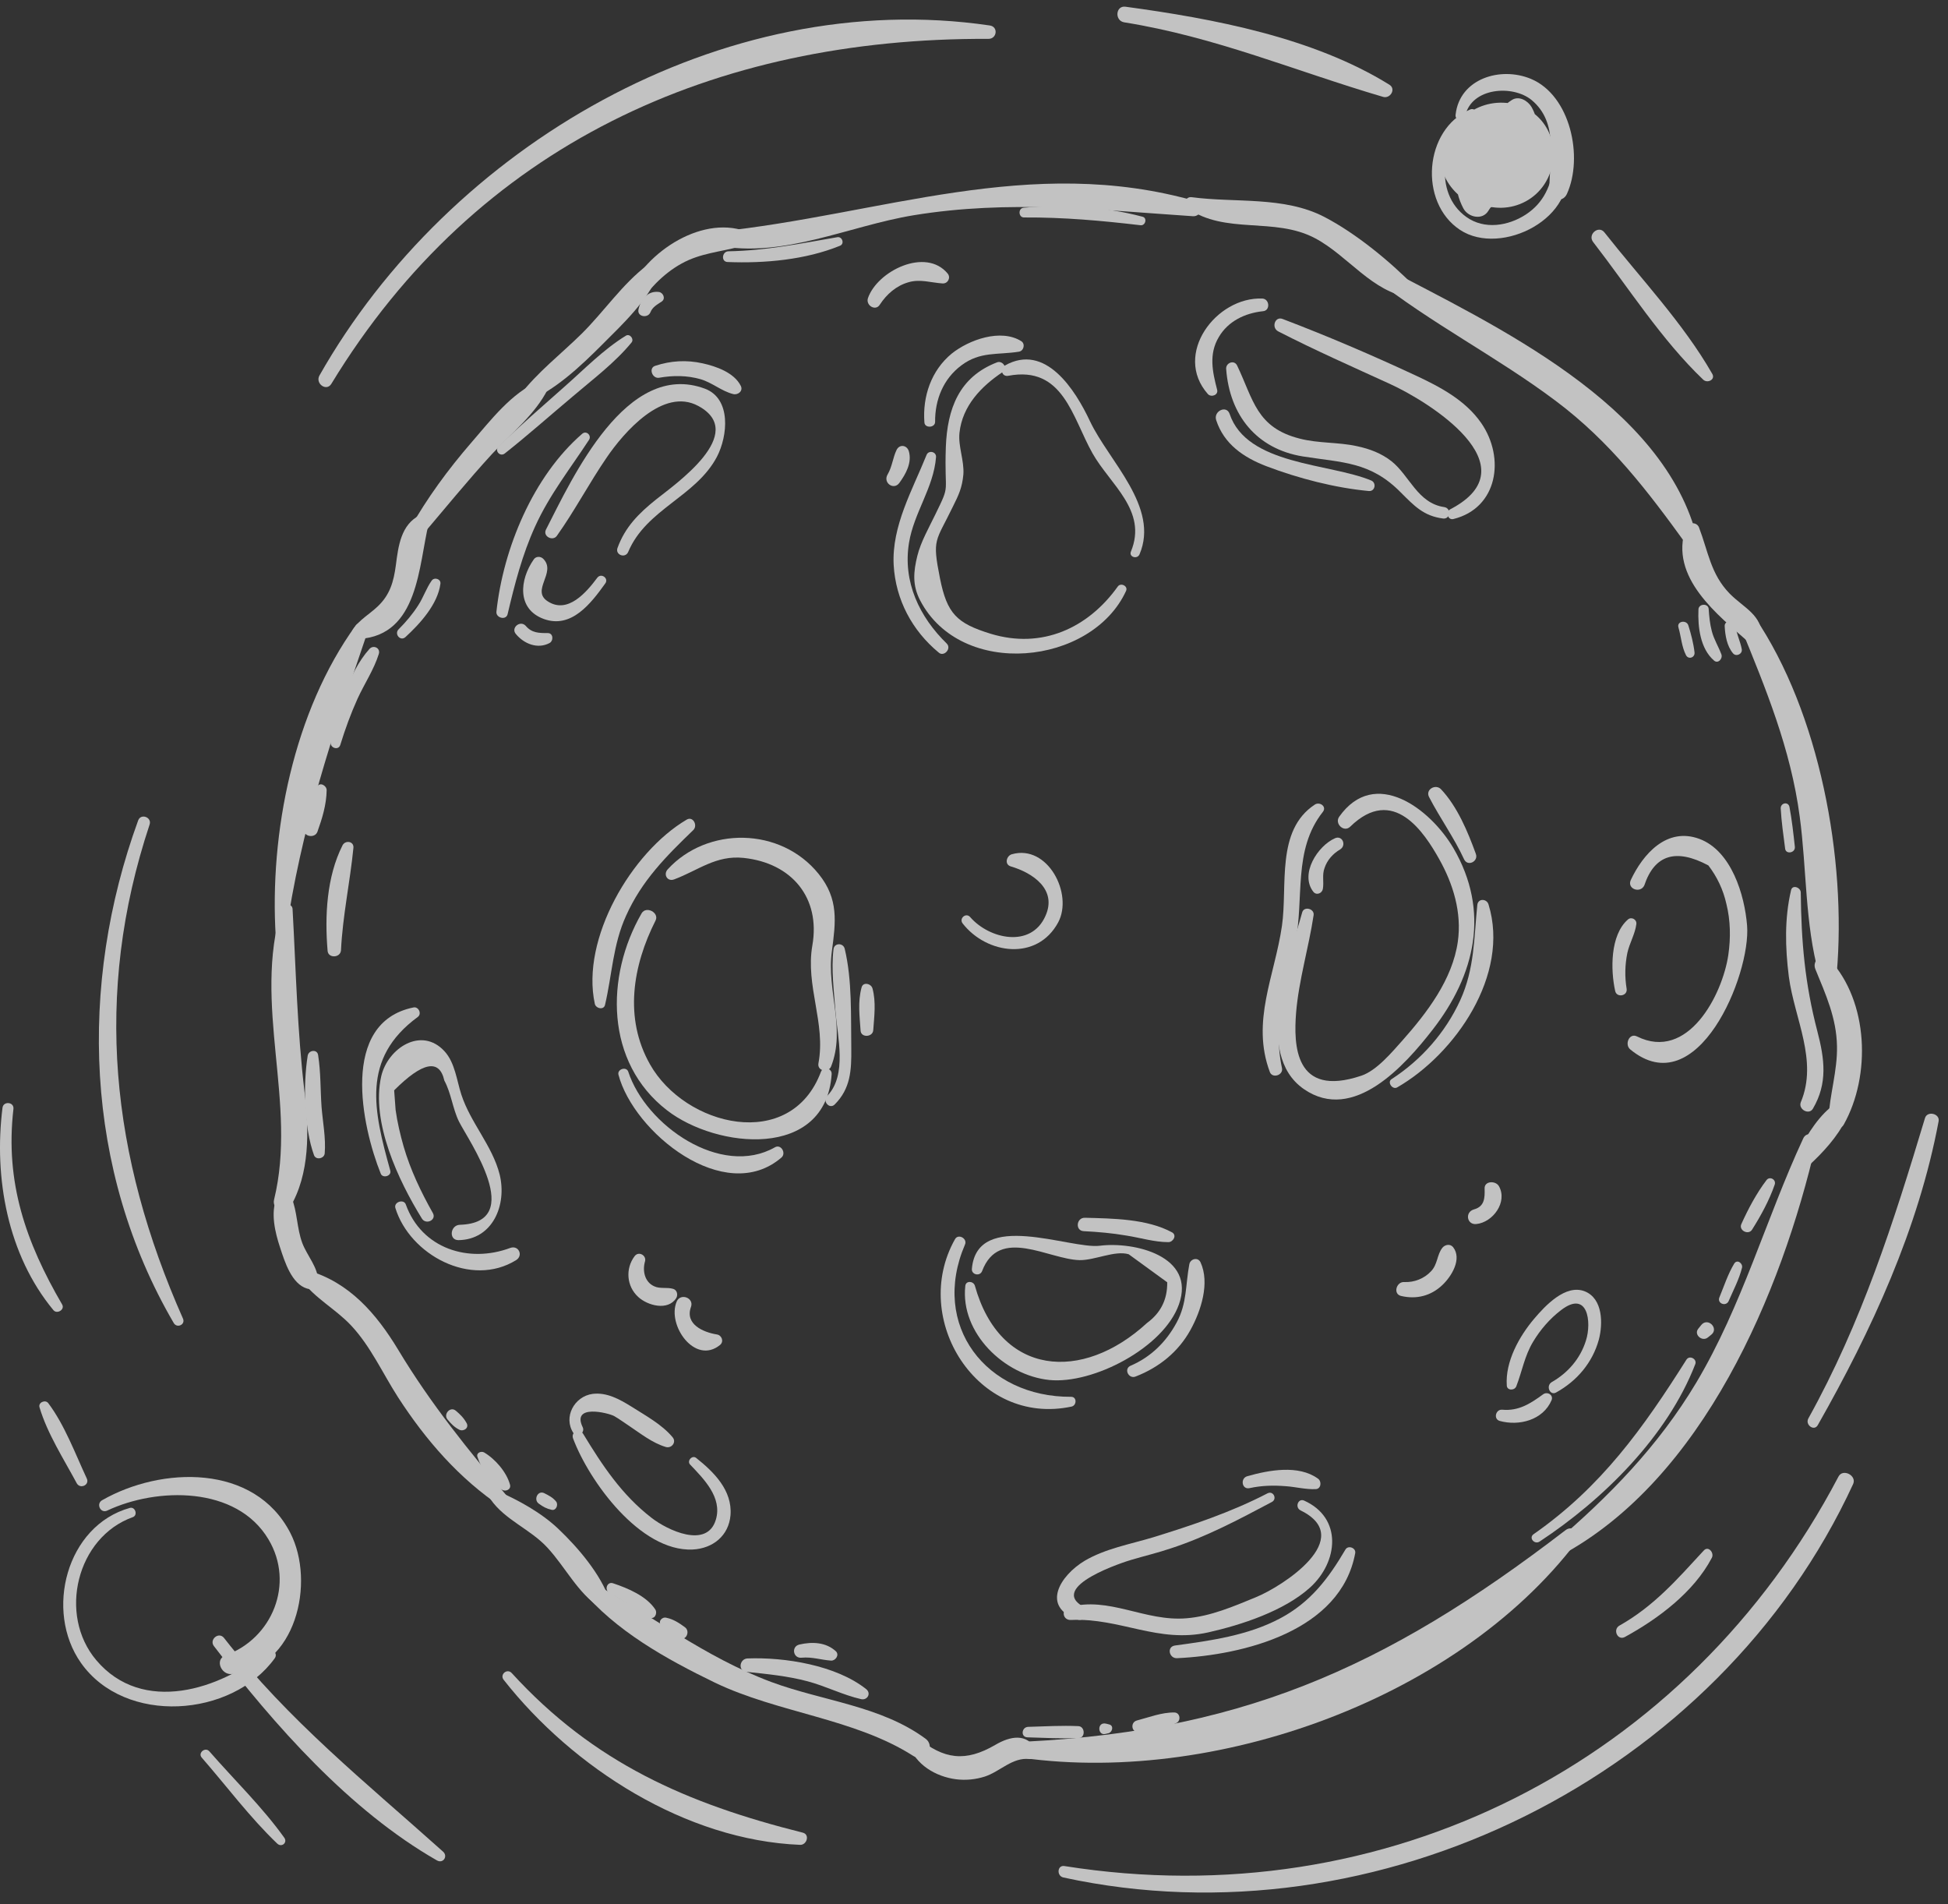<svg width="132" height="129" viewBox="0 0 132 129" fill="none" xmlns="http://www.w3.org/2000/svg">
<rect x="0" y="0" width="132" height="129" fill="#333333" stroke="none"/>
<g opacity="0.7">
<path d="M113.735 42.507C113.917 43.134 113.95 43.81 114.247 44.388C114.412 44.702 114.858 44.553 114.825 44.206C114.759 43.612 114.594 42.969 114.412 42.391C114.297 41.962 113.603 42.077 113.735 42.507Z" fill="white"/>
<path d="M115.09 41.285C115.04 42.457 115.205 43.942 116.146 44.751C116.427 44.998 116.757 44.602 116.641 44.322C116.443 43.794 116.146 43.331 115.998 42.77C115.866 42.275 115.816 41.763 115.783 41.252C115.75 40.856 115.106 40.889 115.09 41.285Z" fill="white"/>
<path d="M116.868 42.425C116.901 43.052 117.017 43.762 117.429 44.257C117.644 44.521 118.09 44.306 118.024 43.976C117.925 43.431 117.66 42.953 117.611 42.392C117.578 41.963 116.835 41.996 116.868 42.425Z" fill="white"/>
<path d="M19.347 63.452C20.371 56.108 22.549 49.753 24.909 42.805C25.075 42.31 24.414 41.947 24.101 42.376C19.909 48.169 18.242 56.438 18.687 63.485C18.704 63.881 19.298 63.815 19.347 63.452Z" fill="white"/>
<path d="M24.349 43.285C28.376 43.037 28.36 38.284 29.053 35.445C29.135 35.099 28.822 34.719 28.459 34.901C27.171 35.528 26.99 36.996 26.825 38.284C26.676 39.406 26.428 40.297 25.587 41.09C25.026 41.618 24.366 41.981 23.936 42.608C23.689 42.938 24.002 43.301 24.349 43.285Z" fill="white"/>
<path d="M28.506 36.385C30.107 34.503 31.675 32.572 33.342 30.756C34.646 29.354 36.247 28.099 37.122 26.366C37.303 26.003 36.841 25.673 36.511 25.822C34.646 26.63 33.26 28.462 31.956 29.964C30.355 31.813 28.952 33.727 27.747 35.856C27.467 36.385 28.127 36.847 28.506 36.385Z" fill="white"/>
<path d="M48.592 16.629C53.081 17.52 57.488 15.309 61.911 14.582C68.381 13.526 74.405 14.219 80.842 14.649C81.419 14.681 81.667 13.807 81.073 13.642C69.8 10.407 59.65 14.566 48.559 15.705C47.998 15.771 48.113 16.53 48.592 16.629Z" fill="white"/>
<path d="M93.071 18.823C96.966 21.91 101.439 24.171 105.417 27.158C109.114 29.931 111.639 33.248 114.312 36.945C114.544 37.275 115.138 36.995 115.039 36.599C112.811 27.34 101.225 22.025 93.649 18.031C93.088 17.75 92.576 18.427 93.071 18.823Z" fill="white"/>
<path d="M114.233 35.757C113.078 39.124 116.412 41.666 118.557 43.564C118.854 43.828 119.382 43.564 119.399 43.184C119.415 41.65 118.161 41.187 117.204 40.214C115.916 38.893 115.751 37.358 115.124 35.724C114.959 35.328 114.365 35.378 114.233 35.757Z" fill="white"/>
<path d="M117.924 42.423C119.657 46.665 121.341 50.725 121.951 55.313C122.43 58.845 122.298 62.575 123.255 66.008C123.437 66.635 124.411 66.684 124.46 65.958C125.137 58.218 123.305 48.282 118.898 41.796C118.502 41.218 117.677 41.845 117.924 42.423Z" fill="white"/>
<path d="M123.009 65.649C123.718 67.382 124.445 68.966 124.478 70.881C124.511 72.548 123.982 74.149 123.9 75.799C123.883 76.327 124.643 76.724 124.94 76.179C126.788 72.878 126.623 67.861 123.982 65.005C123.537 64.51 122.761 65.022 123.009 65.649Z" fill="white"/>
<path d="M122.563 78.966C123.487 78.124 124.56 76.969 125.072 75.83C125.369 75.186 124.477 74.642 123.982 75.071C123.025 75.88 122.233 77.233 121.688 78.355C121.424 78.85 122.167 79.329 122.563 78.966Z" fill="white"/>
<path d="M122.185 77.135C119.643 82.615 118.059 88.441 114.94 93.673C112.365 97.98 109.015 101.397 105.219 104.632C104.822 104.962 105.252 105.655 105.714 105.407C115.402 100.225 120.716 87.599 123.06 77.449C123.192 76.888 122.433 76.574 122.185 77.135Z" fill="white"/>
<path d="M68.017 118.89C81.403 121.3 98.567 115.375 106.885 104.383C107.265 103.871 106.572 103.294 106.093 103.657C93.797 113.097 83.779 117.52 68.1 118.049C67.572 118.082 67.489 118.808 68.017 118.89Z" fill="white"/>
<path d="M19.099 61.505C17.086 68.073 20.172 74.725 18.571 81.277C18.422 81.888 19.248 82.465 19.627 81.838C21.014 79.527 20.948 76.59 20.634 73.965C20.139 69.806 20.056 65.763 19.825 61.587C19.809 61.191 19.198 61.158 19.099 61.505Z" fill="white"/>
<path d="M18.751 81.127C18.322 82.167 18.636 83.487 18.982 84.527C19.296 85.484 19.758 86.986 20.814 87.3C21.128 87.399 21.54 87.217 21.557 86.838C21.59 85.897 20.814 85.088 20.484 84.213C20.104 83.19 20.154 82.085 19.741 81.094C19.56 80.632 18.933 80.715 18.751 81.127Z" fill="white"/>
<path d="M20.403 86.689C21.327 87.96 22.714 88.654 23.787 89.792C25.107 91.195 25.932 93.044 26.972 94.661C28.853 97.566 31.114 100.174 34.003 102.105C34.349 102.336 34.795 101.89 34.514 101.544C31.758 98.276 29.183 95.107 26.972 91.426C25.503 89 23.671 86.871 20.849 86.062C20.453 85.963 20.155 86.359 20.403 86.689Z" fill="white"/>
<path d="M39.353 107.651C41.68 110.473 45.162 112.404 48.43 113.988C52.721 116.052 57.904 116.415 61.881 118.956C62.657 119.451 63.449 118.329 62.706 117.785C59.67 115.556 55.758 115.243 52.276 113.955C47.72 112.256 44.073 109.367 39.897 107.073C39.518 106.859 39.056 107.288 39.353 107.651Z" fill="white"/>
<path d="M61.58 118.196C62.042 119.55 63.395 120.358 64.781 120.54C65.442 120.622 66.102 120.556 66.729 120.358C67.785 120.012 68.594 119.038 69.766 119.17C70.096 119.203 70.377 118.84 70.212 118.543C69.584 117.388 68.446 117.619 67.439 118.213C65.425 119.385 63.956 119.203 62.174 117.718C61.827 117.404 61.481 117.866 61.58 118.196Z" fill="white"/>
<path d="M80.463 14.101C83.038 15.917 86.338 14.679 89.095 16.131C91.356 17.32 92.973 19.812 95.597 20.158C95.928 20.208 96.175 19.762 95.944 19.498C94.244 17.749 91.9 15.818 89.738 14.695C86.999 13.276 83.714 13.755 80.743 13.358C80.314 13.309 80.133 13.87 80.463 14.101Z" fill="white"/>
<path d="M43.043 20.869C43.934 19.664 44.875 18.575 46.196 17.849C47.45 17.156 48.77 17.073 50.124 16.71C50.635 16.578 50.85 15.753 50.223 15.571C47.07 14.696 43.192 17.535 42.301 20.489C42.169 20.935 42.746 21.265 43.043 20.869Z" fill="white"/>
<path d="M35.623 27.259C37.603 26.467 39.353 24.8 40.838 23.314C42.241 21.912 43.875 20.377 44.651 18.512C44.849 18.033 44.238 17.67 43.858 17.967C42.175 19.238 40.921 21.119 39.419 22.605C38.032 23.974 36.398 25.229 35.21 26.797C35.029 27.061 35.342 27.374 35.623 27.259Z" fill="white"/>
<path d="M34.2 30.725C35.767 29.487 37.269 28.15 38.804 26.863C40.174 25.691 41.66 24.585 42.798 23.199C42.98 22.968 42.683 22.588 42.419 22.737C40.884 23.677 39.596 25.014 38.243 26.203C36.741 27.539 35.223 28.843 33.787 30.246C33.49 30.51 33.87 30.972 34.2 30.725Z" fill="white"/>
<path d="M44.069 21.166C44.218 20.787 44.531 20.638 44.845 20.424C45.126 20.226 44.928 19.813 44.647 19.78C43.888 19.681 43.393 20.308 43.261 20.985C43.178 21.463 43.888 21.579 44.069 21.166Z" fill="white"/>
<path d="M49.302 17.751C51.81 17.85 54.583 17.603 56.927 16.646C57.24 16.514 57.075 16.018 56.745 16.068C54.253 16.497 51.926 16.976 49.368 17.025C48.922 17.025 48.84 17.735 49.302 17.751Z" fill="white"/>
<path d="M69.385 14.732C72.059 14.716 74.634 14.947 77.291 15.26C77.621 15.293 77.753 14.765 77.423 14.683C74.815 13.989 72.043 13.841 69.369 14.072C68.973 14.105 69.006 14.732 69.385 14.732Z" fill="white"/>
<path d="M21.508 56.354C21.838 55.43 22.118 54.522 22.135 53.532C22.135 53.218 21.673 52.954 21.491 53.3C20.996 54.208 20.798 55.149 20.616 56.156C20.501 56.667 21.326 56.833 21.508 56.354Z" fill="white"/>
<path d="M23.06 50.462C23.39 49.389 23.77 48.349 24.232 47.326C24.694 46.319 25.338 45.362 25.668 44.306C25.8 43.893 25.288 43.662 25.024 43.976C23.588 45.577 22.945 48.184 22.416 50.231C22.301 50.644 22.928 50.891 23.06 50.462Z" fill="white"/>
<path d="M27.466 43.168C28.457 42.26 29.661 40.94 29.843 39.553C29.892 39.223 29.43 39.075 29.249 39.339C28.886 39.85 28.688 40.477 28.341 41.006C27.962 41.6 27.516 42.128 27.021 42.623C26.691 42.937 27.12 43.465 27.466 43.168Z" fill="white"/>
<path d="M20.849 71.524C20.535 73.488 20.601 76.393 21.277 78.258C21.41 78.621 21.987 78.489 22.004 78.126C22.086 77.086 21.872 76.03 21.789 74.99C21.707 73.819 21.74 72.647 21.558 71.491C21.509 71.062 20.915 71.128 20.849 71.524Z" fill="white"/>
<path d="M104.329 104.434C108.636 101.595 112.977 97.32 114.875 92.418C115.007 92.072 114.496 91.791 114.281 92.105C111.343 96.759 108.504 100.737 103.916 103.939C103.57 104.186 103.982 104.665 104.329 104.434Z" fill="white"/>
<path d="M117.136 88.144C117.449 87.418 117.845 86.675 118.043 85.883C118.109 85.586 117.713 85.289 117.515 85.603C117.086 86.312 116.822 87.138 116.508 87.897C116.343 88.309 116.954 88.54 117.136 88.144Z" fill="white"/>
<path d="M115.272 89.775C115.206 89.857 115.14 89.94 115.074 90.022C114.761 90.418 115.338 90.913 115.718 90.616C115.801 90.55 115.883 90.484 115.965 90.418C116.494 89.989 115.718 89.213 115.272 89.775Z" fill="white"/>
<path d="M118.723 83.305C119.317 82.365 119.895 81.308 120.258 80.252C120.373 79.905 119.911 79.658 119.697 79.955C119.02 80.846 118.459 81.902 117.997 82.926C117.799 83.355 118.475 83.701 118.723 83.305Z" fill="white"/>
<path d="M33.244 101.577C34.218 102.98 35.935 103.591 37.09 104.845C38.328 106.182 39.136 107.915 40.688 108.938C41.068 109.186 41.447 108.79 41.315 108.41C40.704 106.644 39.186 104.862 37.849 103.591C36.694 102.485 35.126 101.627 33.657 100.983C33.277 100.818 33.046 101.297 33.244 101.577Z" fill="white"/>
<path d="M32.349 98.689C32.613 99.515 33.257 100.521 34.032 100.934C34.263 101.066 34.643 100.917 34.56 100.587C34.33 99.729 33.554 98.838 32.794 98.392C32.596 98.293 32.266 98.425 32.349 98.689Z" fill="white"/>
<path d="M30.323 96.163C30.571 96.46 30.769 96.674 31.116 96.856C31.396 97.004 31.792 96.757 31.627 96.427C31.429 96.064 31.198 95.833 30.884 95.569C30.505 95.255 30.026 95.816 30.323 96.163Z" fill="white"/>
<path d="M36.496 101.857C36.809 102.088 37.024 102.204 37.387 102.287C37.684 102.353 37.849 101.94 37.684 101.725C37.453 101.445 37.189 101.313 36.859 101.148C36.43 100.966 36.149 101.593 36.496 101.857Z" fill="white"/>
<path d="M41.326 107.951C42.267 108.413 43.075 109.139 44 109.585C44.363 109.75 44.577 109.288 44.396 109.024C43.802 108.132 42.564 107.604 41.574 107.274C41.128 107.093 40.913 107.736 41.326 107.951Z" fill="white"/>
<path d="M44.797 110.127C45.127 110.523 45.573 110.754 46.035 110.985C46.481 111.2 46.794 110.523 46.415 110.242C46.035 109.962 45.639 109.698 45.16 109.599C44.863 109.516 44.566 109.846 44.797 110.127Z" fill="white"/>
<path d="M69.619 117.699C70.774 117.732 71.946 117.798 73.101 117.748C73.563 117.732 73.53 116.956 73.068 116.94C71.946 116.89 70.807 116.956 69.685 116.989C69.223 116.989 69.14 117.682 69.619 117.699Z" fill="white"/>
<path d="M74.899 117.47C74.965 117.453 75.047 117.437 75.113 117.42C75.377 117.354 75.493 116.908 75.163 116.826C75.097 116.809 75.031 116.793 74.965 116.776C74.321 116.611 74.371 117.602 74.899 117.47Z" fill="white"/>
<path d="M77.159 117.32C77.984 117.171 78.958 117.105 79.717 116.726C80.031 116.577 79.981 116.033 79.585 116.016C78.727 116 77.852 116.346 77.027 116.561C76.565 116.693 76.681 117.419 77.159 117.32Z" fill="white"/>
<path d="M43.481 61.867C41.005 66.158 41.005 71.984 45.197 75.219C48.564 77.827 55.958 78.586 56.354 72.776C56.387 72.364 55.777 72.215 55.628 72.611C53.582 78.074 46.419 76.325 44.042 72.1C42.276 68.98 42.87 65.432 44.422 62.362C44.686 61.834 43.794 61.355 43.481 61.867Z" fill="white"/>
<path d="M56.317 72.249C57.324 69.691 56.004 67.1 56.367 64.459C56.631 62.462 56.846 60.911 55.476 59.211C52.901 56.009 47.917 55.976 45.243 58.897C44.929 59.244 45.226 59.755 45.688 59.574C47.322 58.963 48.511 57.923 50.392 58.121C53.66 58.468 55.608 60.828 55.047 64.046C54.568 66.786 55.971 69.328 55.459 72.035C55.36 72.563 56.136 72.711 56.317 72.249Z" fill="white"/>
<path d="M37.733 36.302C38.954 34.586 39.928 32.721 41.116 30.988C42.255 29.321 44.928 26.201 47.322 27.505C50.721 29.354 45.754 32.803 44.45 33.843C43.278 34.784 42.354 35.708 41.842 37.127C41.677 37.59 42.37 37.853 42.568 37.391C43.79 34.487 47.14 33.661 48.576 30.955C49.319 29.535 49.566 27.01 47.767 26.333C42.453 24.353 38.789 32.374 36.99 35.889C36.775 36.352 37.468 36.682 37.733 36.302Z" fill="white"/>
<path d="M40.472 39.142C39.746 40.116 38.475 41.618 37.122 40.743C35.95 40 37.716 38.795 36.825 37.871C36.643 37.673 36.313 37.673 36.165 37.904C35.207 39.274 35.009 41.255 36.841 41.931C38.723 42.624 40.06 40.858 41.017 39.522C41.264 39.175 40.736 38.795 40.472 39.142Z" fill="white"/>
<path d="M86.622 22.454C89.098 23.725 91.64 24.847 94.165 26.002C96.756 27.174 103.886 31.581 98.274 34.502C97.944 34.667 98.093 35.261 98.489 35.162C101.493 34.419 102.004 31.02 100.37 28.659C99.298 27.108 97.565 26.2 95.898 25.424C92.96 24.055 89.956 22.767 86.919 21.612C86.391 21.397 86.127 22.206 86.622 22.454Z" fill="white"/>
<path d="M97.859 34.353C96.06 34.089 95.515 32.224 94.294 31.25C93.601 30.706 92.808 30.409 91.95 30.227C90.679 29.946 89.343 30.045 88.072 29.715C85.134 28.973 84.936 27.075 83.83 24.764C83.632 24.351 83.054 24.582 83.087 24.995C83.318 28.131 85.15 30.409 88.27 30.92C90.976 31.349 92.858 31.267 94.921 33.363C95.829 34.27 96.472 34.964 97.793 35.129C98.288 35.178 98.354 34.419 97.859 34.353Z" fill="white"/>
<path d="M111.421 59.983C112.114 57.904 113.567 57.458 115.762 58.63C116.356 59.405 116.769 60.28 116.983 61.237C117.264 62.36 117.28 63.548 117.115 64.687C116.719 67.394 114.375 71.932 110.926 70.216C110.398 69.952 110.068 70.76 110.464 71.091C115.019 74.854 118.65 66.024 118.386 62.706C118.221 60.643 117.33 57.639 115.151 56.831C112.956 56.022 111.339 57.837 110.497 59.636C110.249 60.231 111.157 60.544 111.421 59.983Z" fill="white"/>
<path d="M110.223 66.986C110.091 66.177 110.107 65.369 110.272 64.56C110.421 63.883 110.8 63.273 110.883 62.596C110.916 62.282 110.536 62.084 110.305 62.299C109.1 63.355 109.133 65.715 109.447 67.135C109.546 67.613 110.305 67.481 110.223 66.986Z" fill="white"/>
<path d="M72.577 109.748C75.927 109.599 78.469 111.349 81.869 110.59C84.146 110.078 87.002 109.137 88.751 107.569C90.699 105.82 90.979 102.833 88.371 101.661C87.959 101.479 87.728 102.123 88.124 102.321C91.953 104.203 86.919 107.47 85.087 108.213C83.602 108.824 82.034 109.5 80.416 109.632C77.578 109.88 75.151 108.114 72.412 108.89C71.883 109.055 72.016 109.781 72.577 109.748Z" fill="white"/>
<path d="M85.893 101.167C83.45 102.438 80.743 103.345 78.119 104.154C76.584 104.616 74.901 104.913 73.498 105.739C71.847 106.729 70.51 108.841 73.003 109.716C73.498 109.898 73.943 109.138 73.448 108.874C70.907 107.488 76.303 105.772 76.667 105.673C77.558 105.408 78.466 105.194 79.34 104.897C81.766 104.105 83.929 102.949 86.173 101.761C86.569 101.563 86.289 100.969 85.893 101.167Z" fill="white"/>
<path d="M105.454 94.332C106.856 93.556 107.913 92.318 108.342 90.751C108.622 89.678 108.622 87.978 107.385 87.483C106.081 86.971 104.694 88.473 103.952 89.348C102.945 90.536 101.988 92.252 102.103 93.87C102.12 94.216 102.631 94.216 102.747 93.919C103.143 92.896 103.308 91.856 103.886 90.899C104.381 90.074 105.025 89.331 105.784 88.754C107.599 87.367 107.863 89.579 107.467 90.817C107.088 92.038 106.246 93.012 105.14 93.639C104.727 93.903 105.041 94.58 105.454 94.332Z" fill="white"/>
<path d="M101.62 96.263C102.924 96.627 104.558 96.214 105.136 94.861C105.284 94.498 104.839 94.25 104.558 94.465C103.7 95.092 102.908 95.603 101.802 95.504C101.356 95.455 101.175 96.132 101.62 96.263Z" fill="white"/>
<path d="M38.838 97.466C39.927 100.354 43.377 105.124 46.925 104.976C48.311 104.91 49.384 104.035 49.5 102.649C49.632 100.965 48.377 99.727 47.173 98.77C46.908 98.555 46.529 98.968 46.76 99.216C47.684 100.189 48.955 101.444 48.51 102.946C47.915 104.959 45.209 103.655 44.152 102.83C42.139 101.279 40.818 99.282 39.515 97.136C39.267 96.724 38.656 97.004 38.838 97.466Z" fill="white"/>
<path d="M39.486 96.693C38.71 95.092 41.219 95.719 41.615 95.933C41.962 96.131 42.292 96.379 42.622 96.594C43.414 97.122 44.19 97.749 45.114 98.029C45.51 98.145 45.857 97.699 45.576 97.369C44.85 96.495 43.711 95.884 42.754 95.273C41.978 94.795 41.12 94.316 40.163 94.431C38.908 94.597 38.149 96.016 38.859 97.089C39.106 97.452 39.667 97.072 39.486 96.693Z" fill="white"/>
<path d="M29.333 82.184C28.524 80.748 27.814 79.263 27.352 77.678C27.121 76.87 26.923 76.028 26.808 75.203C26.775 74.757 26.742 74.311 26.709 73.866C28.64 71.935 29.779 71.72 30.109 73.206C30.571 74.047 30.67 75.104 31.099 75.978C31.742 77.266 35.687 82.828 31.165 82.976C30.505 82.993 30.389 84.016 31.066 84.016C33.393 83.983 34.367 81.623 33.855 79.56C33.36 77.612 31.891 76.078 31.264 74.163C30.95 73.206 30.835 72.001 30.125 71.225C28.557 69.509 26.28 71.011 25.834 72.909C25.124 76.028 27.006 79.989 28.574 82.531C28.838 83.009 29.597 82.663 29.333 82.184Z" fill="white"/>
<path d="M88.237 61.817C87.395 64.904 84.887 71.39 88.353 73.783C91.72 76.11 95.219 72.149 97.067 69.772C99.972 66.043 100.979 61.735 98.487 57.46C96.919 54.786 93.156 51.931 90.746 55.331C90.416 55.793 91.059 56.42 91.489 56.008C94.426 53.136 96.539 56.453 97.513 58.186C98.47 59.886 99.064 61.817 98.784 63.798C98.421 66.356 96.704 68.601 95.037 70.482C94.327 71.274 93.288 72.529 92.248 72.875C87.693 74.41 87.66 70.746 87.825 68.617C88.006 66.406 88.683 64.194 89.013 61.999C89.079 61.553 88.353 61.372 88.237 61.817Z" fill="white"/>
<path d="M90.465 56.787C89.293 57.298 88.055 59.213 88.996 60.418C89.211 60.682 89.59 60.517 89.64 60.22C89.722 59.741 89.574 59.279 89.755 58.8C89.937 58.255 90.333 57.826 90.812 57.546C91.257 57.265 90.96 56.572 90.465 56.787Z" fill="white"/>
<path d="M67.558 24.549C64.983 25.54 64.191 27.702 64.092 30.276C63.976 33.61 64.438 32.686 63.382 34.848C62.969 35.706 62.392 36.713 62.161 37.654C61.897 38.727 61.814 39.634 62.342 40.658C65.115 46.022 73.978 45.097 76.305 40.03C76.454 39.7 75.942 39.453 75.744 39.733C73.73 42.556 70.594 43.992 67.129 42.935C64.818 42.225 64.174 41.565 63.696 39.189C63.151 36.449 63.398 36.746 64.57 34.32C64.966 33.528 65.198 33.033 65.28 32.141C65.346 31.201 64.917 30.243 65.016 29.319C65.214 27.487 66.501 26.167 67.937 25.209C68.333 24.929 67.921 24.401 67.558 24.549Z" fill="white"/>
<path d="M77.215 37.557C78.584 34.355 75.135 31.236 73.864 28.546C72.874 26.433 70.844 23.198 68.088 24.766C67.741 24.964 67.873 25.542 68.319 25.459C72.049 24.75 72.659 28.282 74.029 30.708C75.218 32.82 77.776 34.586 76.637 37.359C76.472 37.722 77.049 37.92 77.215 37.557Z" fill="white"/>
<path d="M65.41 87.119C65.064 90.304 68.051 93.176 71.104 93.49C74.059 93.787 78.845 91.311 79.885 88.373C81.057 85.089 76.848 84.099 74.521 84.396C72.507 84.643 66.203 81.92 65.856 85.964C65.823 86.36 66.401 86.492 66.549 86.112C67.704 83.059 71.055 85.32 73.151 85.37C74.191 85.386 75.544 84.693 76.485 84.973C77.36 85.6 78.218 86.244 79.093 86.871C79.109 88.043 78.647 88.951 77.723 89.628C73.349 93.655 67.77 93.259 66.054 87.086C65.939 86.772 65.443 86.756 65.41 87.119Z" fill="white"/>
<path d="M65.231 62.561C66.865 64.657 70.282 65.119 71.701 62.495C72.741 60.564 70.992 57.18 68.565 57.873C68.202 57.972 68.037 58.567 68.499 58.699C69.968 59.128 71.652 60.25 70.843 62.049C69.869 64.261 67.03 63.617 65.743 62.132C65.462 61.801 64.967 62.214 65.231 62.561Z" fill="white"/>
<path d="M122.848 75.106C123.855 73.389 123.641 71.755 123.145 69.857C122.304 66.639 122.056 63.8 122.023 60.466C122.023 60.12 121.445 59.905 121.363 60.318C120.917 62.232 120.967 64.196 121.214 66.16C121.594 69.016 123.211 71.854 122.023 74.677C121.841 75.155 122.584 75.568 122.848 75.106Z" fill="white"/>
<path d="M121.622 57.363C121.523 56.455 121.424 55.564 121.259 54.673C121.176 54.276 120.648 54.392 120.664 54.772C120.714 55.679 120.846 56.571 120.962 57.478C120.995 57.907 121.671 57.792 121.622 57.363Z" fill="white"/>
<path d="M50.575 113.262C51.978 113.411 53.38 113.543 54.734 113.906C55.972 114.236 57.111 114.83 58.348 115.111C58.761 115.21 59.058 114.731 58.695 114.434C56.665 112.817 53.182 112.256 50.641 112.355C50.113 112.388 49.98 113.196 50.575 113.262Z" fill="white"/>
<path d="M54.319 112.304C55.029 112.238 55.623 112.452 56.316 112.502C56.613 112.518 56.894 112.122 56.646 111.874C55.97 111.247 55.029 111.214 54.171 111.412C53.593 111.544 53.742 112.37 54.319 112.304Z" fill="white"/>
<path d="M23.106 64.376C23.221 62.032 23.717 59.771 23.948 57.444C23.997 56.982 23.387 56.899 23.205 57.279C22.132 59.408 22 62.065 22.198 64.409C22.231 64.937 23.073 64.904 23.106 64.376Z" fill="white"/>
<path d="M46.528 55.53C42.798 57.725 39.349 63.6 40.306 68.007C40.372 68.321 40.917 68.453 40.999 68.073C41.478 66.027 41.528 64.013 42.419 62.049C43.492 59.656 45.126 58.022 46.974 56.239C47.304 55.926 46.958 55.266 46.528 55.53Z" fill="white"/>
<path d="M41.909 72.811C42.932 76.706 49.105 81.723 52.95 78.422C53.297 78.125 52.917 77.481 52.505 77.729C48.857 79.792 43.758 76.244 42.569 72.596C42.437 72.233 41.81 72.431 41.909 72.811Z" fill="white"/>
<path d="M56.563 74.823C57.635 73.75 57.701 72.512 57.685 71.043C57.652 68.848 57.751 66.405 57.239 64.276C57.14 63.864 56.53 63.864 56.48 64.309C56.315 65.695 56.513 67.115 56.612 68.501C56.744 70.218 57.421 72.826 56.067 74.228C55.688 74.575 56.2 75.186 56.563 74.823Z" fill="white"/>
<path d="M59.173 69.792C59.239 68.851 59.371 67.894 59.123 66.969C59.041 66.639 58.48 66.491 58.381 66.903C58.117 67.861 58.249 68.851 58.315 69.825C58.348 70.32 59.14 70.27 59.173 69.792Z" fill="white"/>
<path d="M64.712 83.952C61.659 89.365 66.231 96.66 72.618 95.29C72.964 95.208 72.981 94.63 72.585 94.63C66.841 94.663 63.029 89.811 65.389 84.315C65.57 83.902 64.927 83.556 64.712 83.952Z" fill="white"/>
<path d="M76.944 93.258C78.528 92.647 79.849 91.591 80.674 90.089C81.383 88.802 81.994 86.92 81.35 85.517C81.169 85.138 80.657 85.286 80.591 85.649C80.327 87.035 80.443 88.29 79.733 89.594C79.023 90.914 77.984 91.937 76.597 92.531C76.135 92.746 76.482 93.439 76.944 93.258Z" fill="white"/>
<path d="M73.432 83.408C74.406 83.457 75.363 83.54 76.32 83.705C77.278 83.854 78.218 84.151 79.176 84.151C79.489 84.151 79.77 83.689 79.423 83.49C77.723 82.566 75.396 82.55 73.515 82.5C72.937 82.484 72.838 83.375 73.432 83.408Z" fill="white"/>
<path d="M86.867 72.349C86.224 69.345 87.148 66.82 87.759 63.931C88.402 60.862 87.577 57.61 89.64 55.002C89.921 54.639 89.426 54.293 89.096 54.507C86.438 56.257 87.263 59.987 86.867 62.727C86.372 66.126 84.771 69.196 86.042 72.613C86.207 73.091 86.983 72.844 86.867 72.349Z" fill="white"/>
<path d="M94.675 73.669C98.603 71.408 102.333 66.044 100.865 61.274C100.749 60.878 100.155 60.845 100.105 61.307C99.874 63.568 99.924 65.615 98.95 67.76C97.943 69.955 96.309 71.804 94.296 73.108C93.982 73.306 94.345 73.85 94.675 73.669Z" fill="white"/>
<path d="M100.004 57.841C99.459 56.339 98.749 54.639 97.644 53.467C97.281 53.088 96.571 53.484 96.835 53.995C97.578 55.431 98.535 56.752 99.212 58.221C99.459 58.732 100.202 58.353 100.004 57.841Z" fill="white"/>
<path d="M85.544 20.226C82.408 20.094 79.47 24.005 81.847 26.696C82.078 26.943 82.573 26.762 82.474 26.399C82.16 25.194 81.896 23.989 82.589 22.834C83.217 21.761 84.355 21.216 85.577 21.084C86.088 21.051 86.039 20.259 85.544 20.226Z" fill="white"/>
<path d="M82.411 28.463C82.939 30.081 84.26 30.989 85.811 31.583C87.973 32.408 90.466 33.052 92.76 33.266C93.172 33.299 93.288 32.722 92.925 32.556C90.07 31.368 84.491 31.533 83.319 28.034C83.105 27.424 82.213 27.853 82.411 28.463Z" fill="white"/>
<path d="M64.153 43.599C62.305 41.8 61.166 39.423 61.595 36.782C61.925 34.736 63.262 33.052 63.427 30.973C63.46 30.593 62.916 30.477 62.784 30.824C61.827 33.201 60.423 35.627 60.556 38.268C60.688 40.628 61.81 42.724 63.609 44.209C63.956 44.523 64.5 43.945 64.153 43.599Z" fill="white"/>
<path d="M63.365 28.579C63.349 27.077 63.926 25.658 65.148 24.75C66.419 23.793 67.607 24.057 69.043 23.826C69.373 23.776 69.488 23.298 69.208 23.116C67.821 22.242 65.659 23.017 64.487 23.958C63.101 25.097 62.507 26.863 62.639 28.612C62.656 29.025 63.365 28.992 63.365 28.579Z" fill="white"/>
<path d="M60.937 32.722C61.383 32.111 61.812 31.336 61.581 30.56C61.449 30.147 60.954 30.081 60.756 30.477C60.492 31.022 60.459 31.616 60.145 32.144C59.815 32.706 60.558 33.234 60.937 32.722Z" fill="white"/>
<path d="M34.398 41.602C34.877 39.572 35.389 37.575 36.263 35.66C37.237 33.515 38.64 31.749 39.911 29.801C40.109 29.504 39.729 29.141 39.449 29.389C36.131 32.261 34.101 37.146 33.639 41.437C33.59 41.866 34.299 42.048 34.398 41.602Z" fill="white"/>
<path d="M44.665 25.591C45.606 25.426 46.547 25.426 47.471 25.69C48.263 25.921 48.89 26.499 49.682 26.697C50.013 26.779 50.376 26.482 50.194 26.136C49.749 25.245 48.527 24.816 47.62 24.617C46.514 24.37 45.457 24.436 44.401 24.782C43.922 24.931 44.203 25.674 44.665 25.591Z" fill="white"/>
<path d="M34.959 42.955C35.504 43.615 36.428 43.994 37.236 43.565C37.517 43.417 37.501 42.889 37.121 42.889C36.527 42.889 36.032 42.889 35.619 42.393C35.239 41.997 34.596 42.542 34.959 42.955Z" fill="white"/>
<path d="M26.443 79.294C25.32 75.251 24.462 71.719 28.308 68.897C28.605 68.682 28.357 68.171 28.011 68.253C23.01 69.276 24.512 76.307 25.799 79.509C25.931 79.856 26.558 79.674 26.443 79.294Z" fill="white"/>
<path d="M26.79 81.835C27.764 85.004 31.923 87.265 34.977 85.367C35.472 85.054 35.142 84.344 34.58 84.542C31.758 85.598 28.573 84.592 27.5 81.604C27.368 81.208 26.675 81.423 26.79 81.835Z" fill="white"/>
<path d="M79.766 112.337C84.272 112.123 90.857 110.505 91.831 105.224C91.897 104.861 91.352 104.663 91.17 104.976C90.015 106.94 88.794 108.558 86.731 109.647C84.552 110.802 82.043 111.149 79.617 111.479C79.04 111.562 79.221 112.37 79.766 112.337Z" fill="white"/>
<path d="M84.671 100.817C85.497 100.636 86.289 100.619 87.13 100.685C87.824 100.735 88.484 100.916 89.161 100.883C89.524 100.867 89.573 100.355 89.309 100.174C87.989 99.216 85.975 99.596 84.523 100.008C84.028 100.141 84.143 100.933 84.671 100.817Z" fill="white"/>
<path d="M94.936 87.796C95.976 88.043 96.966 87.796 97.742 87.053C98.369 86.459 99.079 85.287 98.468 84.495C98.27 84.247 97.924 84.313 97.742 84.528C97.362 85.006 97.428 85.65 96.966 86.129C96.504 86.624 95.827 86.888 95.151 86.855C94.623 86.822 94.375 87.663 94.936 87.796Z" fill="white"/>
<path d="M100.039 82.925C101.161 82.81 102.168 81.44 101.574 80.367C101.359 79.971 100.567 79.988 100.6 80.532C100.617 81.159 100.6 81.737 99.874 81.935C99.247 82.117 99.395 82.992 100.039 82.925Z" fill="white"/>
<path d="M42.998 85.107C42.37 85.949 42.453 87.137 43.245 87.863C43.889 88.457 45.259 88.821 45.82 87.946C45.952 87.731 45.886 87.401 45.622 87.319C45.193 87.187 44.731 87.335 44.318 87.137C43.674 86.84 43.526 86.081 43.707 85.454C43.823 85.058 43.278 84.728 42.998 85.107Z" fill="white"/>
<path d="M45.854 88.178C45.178 89.762 47.092 92.502 48.792 91.116C49.073 90.885 48.908 90.455 48.578 90.406C47.653 90.257 46.383 89.713 46.828 88.524C47.026 87.914 46.102 87.584 45.854 88.178Z" fill="white"/>
<path d="M59.619 20.638C60.081 19.929 60.741 19.351 61.566 19.12C62.359 18.889 63.085 19.153 63.877 19.203C64.224 19.219 64.438 18.823 64.224 18.542C62.738 16.727 59.437 18.361 58.81 20.209C58.662 20.704 59.338 21.101 59.619 20.638Z" fill="white"/>
<path d="M34.135 113.81C38.822 119.768 46.463 124.67 54.22 124.983C54.666 125 54.897 124.29 54.402 124.158C46.562 122.194 40.241 119.438 34.679 113.348C34.365 113.001 33.837 113.447 34.135 113.81Z" fill="white"/>
<path d="M72.064 127.196C93.338 131.817 116.444 120.33 125.571 100.541C125.835 99.963 124.878 99.468 124.581 100.03C114.381 119.455 93.85 129.87 72.13 126.42C71.635 126.338 71.585 127.097 72.064 127.196Z" fill="white"/>
<path d="M110.103 110.902C112.365 109.665 114.774 107.866 115.996 105.539C116.177 105.208 115.764 104.697 115.451 105.043C113.652 106.991 112.084 108.806 109.74 110.127C109.262 110.391 109.608 111.167 110.103 110.902Z" fill="white"/>
<path d="M123.178 96.544C126.826 90.124 129.995 83.258 131.364 75.963C131.463 75.435 130.589 75.237 130.44 75.749C128.311 82.829 126.149 89.596 122.535 96.099C122.304 96.528 122.931 96.99 123.178 96.544Z" fill="white"/>
<path d="M22.453 26.003C32.323 9.779 48.431 2.55 66.982 2.633C67.56 2.633 67.659 1.807 67.065 1.725C48.943 -0.932 30.442 9.928 21.645 25.442C21.348 25.986 22.123 26.547 22.453 26.003Z" fill="white"/>
<path d="M76.173 1.512C82.379 2.502 87.759 4.813 93.717 6.562C94.196 6.711 94.625 6.034 94.146 5.737C88.98 2.535 82.23 1.265 76.272 0.456C75.595 0.357 75.513 1.397 76.173 1.512Z" fill="white"/>
<path d="M9.363 55.58C5.302 66.72 5.715 79.264 11.772 89.628C11.987 90.008 12.581 89.744 12.399 89.331C7.531 78.356 6.309 67.38 10.138 55.86C10.303 55.365 9.544 55.085 9.363 55.58Z" fill="white"/>
<path d="M0.168 75.058C-0.426 79.795 0.515 85.01 3.618 88.757C3.865 89.054 4.41 88.724 4.212 88.377C1.753 84.152 0.333 80.109 0.911 75.124C0.96 74.645 0.218 74.579 0.168 75.058Z" fill="white"/>
<path d="M8.8 102.156C4.493 103.36 3.007 109.137 5.483 112.652C8.47 116.894 15.716 116.366 18.62 112.339C18.868 111.992 18.389 111.563 18.076 111.844C14.94 114.468 9.659 116.184 6.523 112.471C3.915 109.385 5.202 104.136 8.998 102.783C9.361 102.651 9.163 102.057 8.8 102.156Z" fill="white"/>
<path d="M7.264 102.338C10.631 100.753 16.028 100.654 18.19 104.285C19.989 107.289 18.438 111.019 15.285 112.141C14.526 112.422 14.988 113.478 15.698 113.412C20.055 113.016 21.392 107.207 19.675 103.856C17.249 99.136 10.928 99.35 6.934 101.628C6.488 101.859 6.802 102.552 7.264 102.338Z" fill="white"/>
<path d="M14.494 111.516C18.587 116.863 23.687 122.656 29.612 126.04C30.024 126.271 30.371 125.759 30.024 125.445C24.776 120.742 19.544 116.566 15.17 110.954C14.807 110.525 14.164 111.087 14.494 111.516Z" fill="white"/>
<path d="M5.879 100.16C5.103 98.493 4.377 96.529 3.271 95.06C3.073 94.796 2.578 95.01 2.677 95.34C3.205 97.123 4.327 98.856 5.202 100.49C5.433 100.902 6.093 100.605 5.879 100.16Z" fill="white"/>
<path d="M13.671 119.074C15.355 121.005 16.939 123.134 18.788 124.9C19.085 125.18 19.497 124.834 19.266 124.504C17.781 122.424 15.866 120.576 14.183 118.645C13.902 118.331 13.391 118.76 13.671 119.074Z" fill="white"/>
<path d="M99.611 7.421C96.492 8.758 96.112 13.71 98.935 15.575C101.74 17.423 107.038 14.7 106.065 11.085C105.949 10.673 105.388 10.689 105.322 11.118C105.091 12.554 104.645 13.71 103.391 14.535C102.203 15.31 100.585 15.575 99.364 14.7C97.086 13.082 97.647 9.319 99.908 8.015C100.239 7.801 99.991 7.256 99.611 7.421Z" fill="white"/>
<path d="M99.296 7.818C99.725 5.937 102.498 5.722 103.786 6.778C105.651 8.33 104.974 10.805 104.99 12.868C104.99 13.562 105.882 13.793 106.179 13.133C107.301 10.657 106.426 6.465 103.736 5.342C101.673 4.484 98.917 5.326 98.636 7.752C98.554 8.198 99.197 8.231 99.296 7.818Z" fill="white"/>
<path d="M107.955 16.398C110.348 19.485 112.593 23.033 115.415 25.723C115.695 25.988 116.257 25.723 116.026 25.327C114.062 21.894 111.157 18.841 108.714 15.738C108.318 15.243 107.559 15.887 107.955 16.398Z" fill="white"/>
<path d="M100.168 9.434C99.277 9.054 98.601 9.615 98.353 10.473C98.056 11.513 98.501 12.52 99.294 13.197C101.241 14.847 104.212 14.088 105.054 11.662C105.846 9.351 104.328 7.04 101.868 6.958C99.541 6.875 97.561 8.889 98.353 11.249C99.079 13.411 101.835 14.732 103.667 12.998C105.153 11.596 105.12 8.74 103.288 7.651C101.307 6.463 98.336 7.585 97.693 9.797C97.033 12.091 99.442 14.665 101.786 13.906C104.047 13.164 104.212 9.665 102.166 8.542C100.862 7.833 99.789 8.773 99.178 9.929C98.469 11.232 98.469 12.817 99.162 14.121C99.492 14.732 100.466 14.946 100.862 14.269C101.324 13.494 102.281 13.197 102.793 12.454C103.222 11.827 103.42 10.968 103.106 10.259C102.512 8.856 100.565 8.988 100.35 10.539C100.268 11.084 100.433 11.711 100.895 12.025C101.505 12.437 102.132 12.107 102.677 11.744C104.13 10.787 104.641 8.79 103.783 7.255C103.535 6.826 102.925 6.463 102.446 6.776C100.449 8.047 99.376 11.232 101.307 13.065C102 13.725 103.321 13.081 102.826 12.091C102.248 10.952 102.067 9.401 103.321 8.608C102.875 8.443 102.43 8.295 101.984 8.13C102.248 8.608 102.314 9.12 102.033 9.632C101.934 9.83 101.769 9.978 101.588 10.11C101.373 10.259 100.812 10.341 101.357 10.259C101.604 10.308 101.852 10.374 102.1 10.424C102.496 10.77 102.397 10.969 101.786 11.002C101.439 11.002 101.208 11.166 101.093 11.447C100.878 11.612 100.664 11.777 100.433 11.942C99.954 12.289 99.558 12.635 99.244 13.147C99.805 13.197 100.383 13.246 100.944 13.296C100.301 12.107 100.614 10.787 101.703 9.995C101.456 10.077 101.225 10.143 100.977 10.226C101.769 10.308 101.918 11.662 101.324 12.074C100.086 12.916 98.947 10.622 99.871 9.681C100.548 8.988 102.182 8.691 102.76 9.665C103.222 10.473 102.809 11.876 101.835 12.041C100.565 12.256 99.426 10.473 100.152 9.417C100.796 8.476 102.446 8.443 103.222 9.235C104.262 10.308 103.601 12.305 102.182 12.602C101.439 12.767 100.565 12.503 100.053 11.942C99.756 11.612 99.409 10.589 100.086 10.44C100.581 10.292 100.631 9.632 100.168 9.434Z" fill="white"/>
</g>
</svg>

